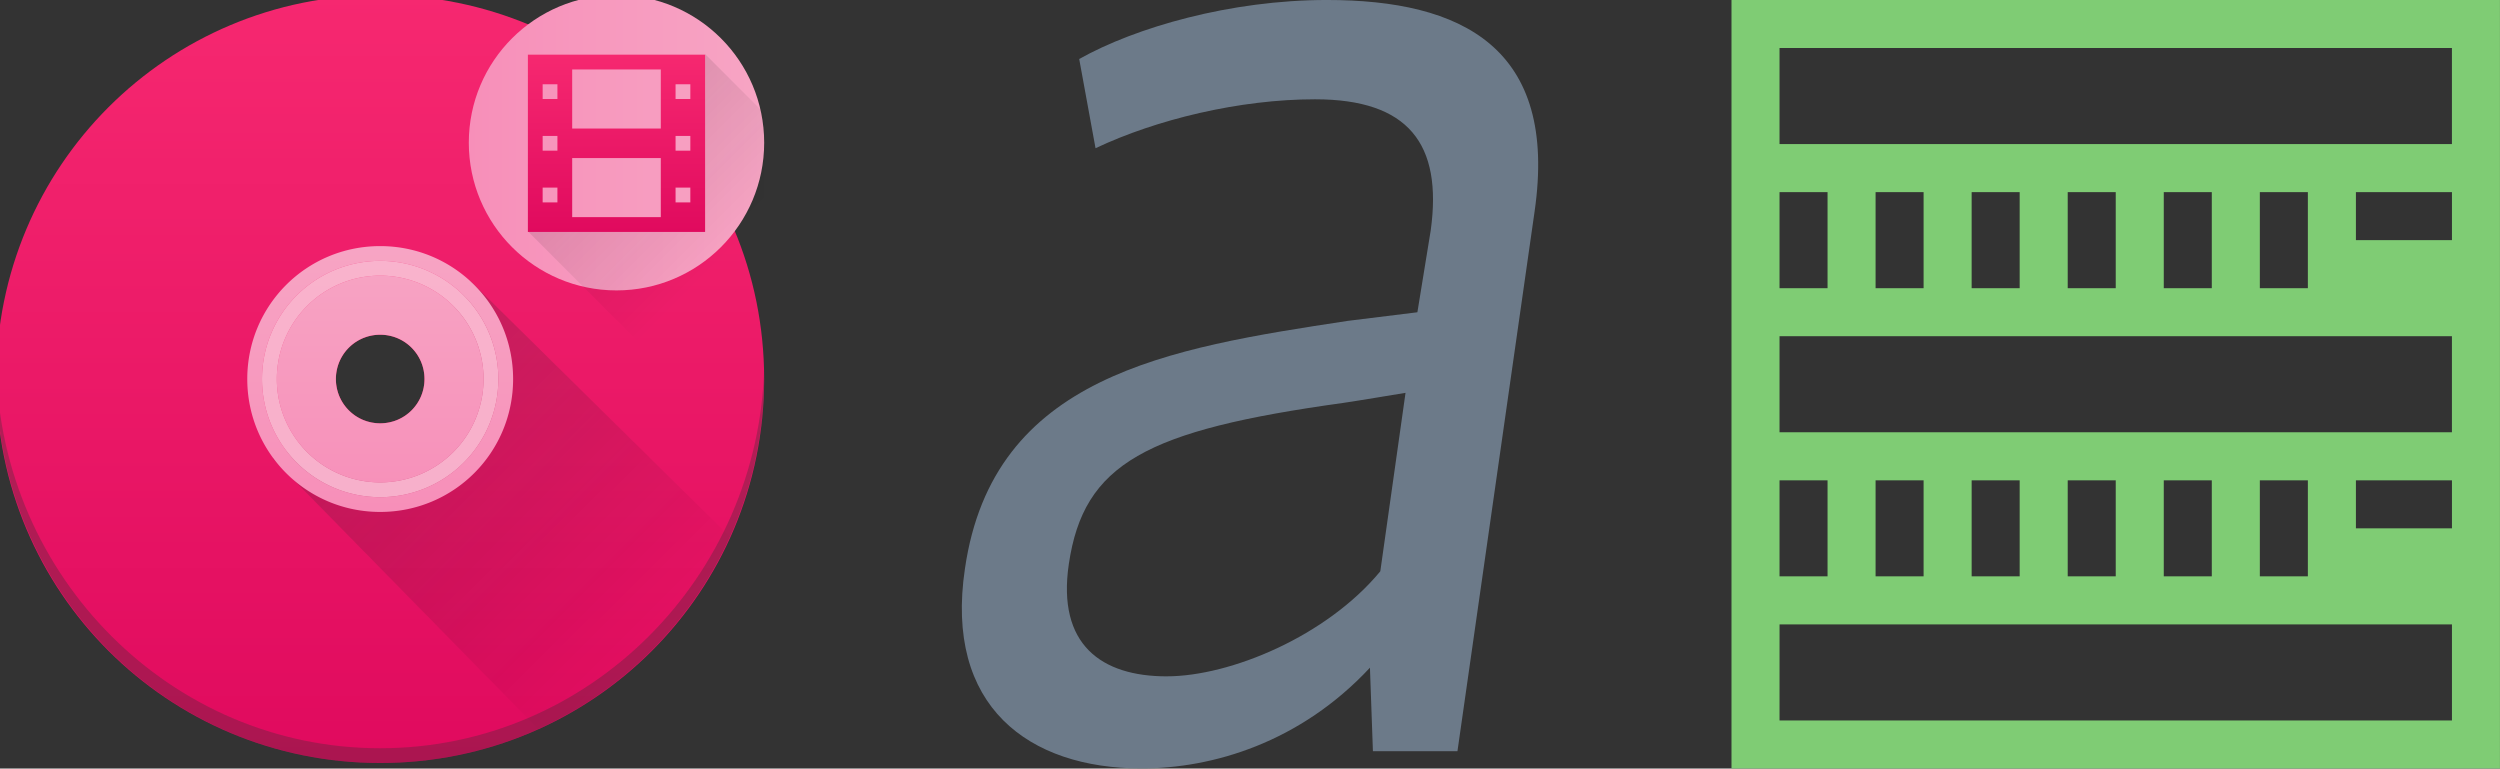 <?xml version="1.0" encoding="UTF-8" standalone="no"?>
<!-- Created with Inkscape (http://www.inkscape.org/) -->

<svg
   width="120.355mm"
   height="37mm"
   version="1.1"
   viewBox="0 0 120.355 37"
   xml:space="preserve"
   id="svg47"
   sodipodi:docname="extra_software.svg"
   inkscape:version="1.2.2 (b0a8486541, 2022-12-01)"
   xmlns:inkscape="http://www.inkscape.org/namespaces/inkscape"
   xmlns:sodipodi="http://sodipodi.sourceforge.net/DTD/sodipodi-0.dtd"
   xmlns:xlink="http://www.w3.org/1999/xlink"
   xmlns="http://www.w3.org/2000/svg"
   xmlns:svg="http://www.w3.org/2000/svg"><rect x="0" y="0" width="120.355" height="37" fill="#333333" stroke="none"/><sodipodi:namedview
     id="namedview49"
     pagecolor="#ffffff"
     bordercolor="#000000"
     borderopacity="0.25"
     inkscape:showpageshadow="2"
     inkscape:pageopacity="0.0"
     inkscape:pagecheckerboard="0"
     inkscape:deskcolor="#d1d1d1"
     inkscape:document-units="mm"
     showgrid="false"
     inkscape:zoom="2.3911726"
     inkscape:cx="272.66957"
     inkscape:cy="85.10469"
     inkscape:window-width="1920"
     inkscape:window-height="1051"
     inkscape:window-x="0"
     inkscape:window-y="0"
     inkscape:window-maximized="1"
     inkscape:current-layer="svg47" /><defs
     id="defs23"><linearGradient
       id="linearGradient4372"
       x1="408.57"
       x2="422.57"
       y1="523.8"
       y2="537.8"
       gradientTransform="matrix(1.3,0,0,1.3,-499.1,-648.94)"
       gradientUnits="userSpaceOnUse"
       xlink:href="#linearGradient4227" /><linearGradient
       id="linearGradient4227"><stop
         stop-color="#292c2f"
         offset="0"
         id="stop3" /><stop
         stop-opacity="0"
         offset="1"
         id="stop5" /></linearGradient><linearGradient
       id="linearGradient3834"
       x2="0"
       y1="540.8"
       y2="506.8"
       gradientTransform="matrix(1.529,0,0,1.529,-592.82,-769.1)"
       gradientUnits="userSpaceOnUse"
       xlink:href="#linearGradient4300" /><linearGradient
       id="linearGradient3862"
       x2="0"
       y1="540.8"
       y2="506.8"
       gradientTransform="matrix(0.529,0,0,0.529,-184.3,-245.31)"
       gradientUnits="userSpaceOnUse"
       xlink:href="#linearGradient4351" /><linearGradient
       id="linearGradient4215-6"
       x1="29.735"
       x2="47.735"
       gradientTransform="matrix(1.111,0,0,1.111,381.53,-618.95)"
       gradientUnits="userSpaceOnUse"
       xlink:href="#linearGradient4351" /><linearGradient
       id="linearGradient4300"><stop
         stop-color="#e00a5e"
         offset="0"
         id="stop11" /><stop
         stop-color="#f62870"
         offset="1"
         id="stop13" /></linearGradient><linearGradient
       id="linearGradient4351"><stop
         stop-color="#f78fb9"
         offset="0"
         id="stop16" /><stop
         stop-color="#f7a5c4"
         offset="1"
         id="stop18" /></linearGradient><linearGradient
       id="linearGradient4372-2"
       x1="407.56"
       x2="418.33"
       y1="522.92"
       y2="533.69"
       gradientTransform="matrix(1.3,0,0,1.3,-112.21,-177.99)"
       gradientUnits="userSpaceOnUse"
       xlink:href="#linearGradient4227" /><linearGradient
       id="linearGradient4371"
       x2="0"
       y1="1050.4"
       y2="1038.4"
       gradientUnits="userSpaceOnUse"
       xlink:href="#linearGradient4300" /></defs><g
     transform="matrix(0.711,0,0,0.711,-272.19,-354.175)"
     id="g41"><path
       transform="translate(376.57,491.8)"
       d="M 32,6 C 17.597,6 6.002,17.596 6.002,32 6.002,46.404 17.597,58 32,58 46.403,58 57.998,46.404 57.998,32 57.998,17.596 46.403,6 32,6 Z m 0,23 c 1.662,0 3,1.338 3,3 0,1.662 -1.338,3 -3,3 -1.662,0 -3,-1.338 -3,-3 0,-1.662 1.338,-3 3,-3 z"
       fill="url(#linearGradient3834)"
       id="path25"
       style="fill:url(#linearGradient3834)" /><path
       transform="translate(376.57,491.8)"
       d="m 38.125,25.375 -0.555,0.883 a 8,8 0 0 1 2.43,5.742 8,8 0 0 1 -8,8 8,8 0 0 1 -6.33,-3.123 l -0.951,0.498 17.965,18.309 c 5.77,-2.598 10.401,-7.229 12.998,-13 z m -1.1,1.752 -2.289,3.65 c 0.167,0.374 0.264,0.786 0.264,1.223 0,1.662 -1.338,3 -3,3 -0.642,0 -1.232,-0.204 -1.719,-0.545 l -3.717,1.951 a 7,7 0 0 0 5.436,2.594 7,7 0 0 0 7,-7 7,7 0 0 0 -1.975,-4.873 z"
       fill="url(#linearGradient4372)"
       fill-rule="evenodd"
       opacity="0.2"
       id="path27"
       style="fill:url(#linearGradient4372)" /><path
       transform="translate(376.57,491.8)"
       d="m 32,23 c -4.986,0 -9,4.014 -9,9 0,4.986 4.014,9 9,9 4.986,0 9,-4.014 9,-9 0,-4.986 -4.014,-9 -9,-9 z m 0,1 a 8,8 0 0 1 8,8 8,8 0 0 1 -8,8 8,8 0 0 1 -8,-8 8,8 0 0 1 8,-8 z m 0,1 a 7,7 0 0 0 -7,7 7,7 0 0 0 7,7 7,7 0 0 0 7,-7 7,7 0 0 0 -7,-7 z m 0,4 c 1.662,0 3,1.338 3,3 0,1.662 -1.338,3 -3,3 -1.662,0 -3,-1.338 -3,-3 0,-1.662 1.338,-3 3,-3 z"
       fill="url(#linearGradient3862)"
       id="path29"
       style="fill:url(#linearGradient3862)" /><path
       transform="translate(376.57,491.8)"
       d="m 6.002,31.191 c -0.005,0.218 0,0.435 0,0.654 0,14.489 11.595,26.154 25.998,26.154 14.403,0 25.998,-11.665 25.998,-26.154 0,-0.219 0.005,-0.437 0,-0.654 C 57.654,45.374 46.184,57 32,57 17.816,57 6.346,45.375 6.002,31.191 Z"
       fill="#2e3132"
       fill-opacity="0.294"
       id="path31" /><path
       transform="translate(376.57,491.8)"
       d="m 32,24 a 8,8 0 0 0 -8,8 8,8 0 0 0 8,8 8,8 0 0 0 8,-8 8,8 0 0 0 -8,-8 z m 0,1 a 7,7 0 0 1 7,7 7,7 0 0 1 -7,7 7,7 0 0 1 -7,-7 7,7 0 0 1 7,-7 z"
       fill="#ffffff"
       fill-opacity="0.663"
       stroke-linecap="round"
       id="path33" /><circle
       cx="424.57"
       cy="507.8"
       r="10"
       fill="url(#linearGradient4215-6)"
       stroke-linecap="round"
       id="circle35"
       style="fill:url(#linearGradient4215-6)" /><path
       d="m 430.57,513.8 h -12 l 16,16 v -24 l -4,-4 z"
       fill="url(#linearGradient4372-2)"
       fill-rule="evenodd"
       opacity="0.2"
       id="path37"
       style="fill:url(#linearGradient4372-2)" /><path
       transform="translate(416.57,-536.56)"
       d="m 2,1038.4 v 12 h 12 v -12 z m 3,1 h 6 v 4 H 5 Z m -2,1 h 1 v 1 H 3 Z m 9,0 h 1 v 1 h -1 z m -9,3.5 h 1 v 1 H 3 Z m 9,0 h 1 v 1 h -1 z m -7,1.5 h 6 v 4 H 5 Z m -2,2 h 1 v 1 H 3 Z m 9,0 h 1 v 1 h -1 z"
       fill="url(#linearGradient4371)"
       id="path39"
       style="fill:url(#linearGradient4371)" /></g><path
     d="m 56.168,32.561 c -3.142,0 -5.285,-1.524 -4.713,-5.404 0.714,-4.85 3.713,-6.444 13.211,-7.76 0.072,0 2.999,-0.485 2.999,-0.485 l -1.214,8.591 c -2.571,3.117 -7.213,5.057 -10.283,5.057 z m 9.784,-0.415 0.143,4.018 h 4.07 L 73.878,10.183 C 75.021,2.286 70.379,-5.5287749e-4 63.881,-5.5287749e-4 c -4.642,0 -9.212,1.316 -11.926,2.841 l 0.786,4.295 C 55.668,5.75 59.668,4.78 63.309,4.78 c 4.499,0 6.141,2.147 5.57,6.304 l -0.643,3.949 -3.356,0.415 c -8.641,1.316 -17.068,2.633 -18.424,11.916 -1,6.651 3.071,9.63 8.498,9.63 3.428,0 7.641,-1.247 10.997,-4.849 z"
     fill="#6c7a89"
     id="path43"
     style="stroke-width:0.822" /><path
     d="M 83.358,1.9626611e-4 V 36.996 H 120.353 V 1.9626611e-4 Z M 85.67,2.312 H 118.041 V 6.937 H 85.67 Z m 0,6.937 h 2.312 v 4.624 h -2.312 z m 4.624,0 h 2.312 v 4.624 h -2.312 z m 4.625,0 h 2.312 V 13.874 H 94.919 Z m 4.625,0 h 2.312 v 4.624 h -2.312 z m 4.624,0 h 2.312 v 4.624 h -2.312 z m 4.625,0 h 2.312 v 4.624 h -2.312 z m 4.625,0 h 4.624 v 2.312 h -4.624 z M 85.67,16.186 h 32.371 v 4.624 H 85.67 Z m 0,6.937 h 2.312 v 4.624 h -2.312 z m 4.624,0 h 2.312 v 4.624 h -2.312 z m 4.625,0 h 2.312 v 4.624 h -2.312 z m 4.625,0 h 2.312 v 4.624 h -2.312 z m 4.624,0 h 2.312 v 4.624 h -2.312 z m 4.625,0 h 2.312 v 4.624 h -2.312 z m 4.625,0 h 4.624 v 2.312 h -4.624 z m -27.747,6.937 h 32.371 v 4.624 H 85.67 Z"
     fill="#7fcc74"
     stroke-linecap="square"
     stroke-width="4.625"
     id="path45" /></svg>
